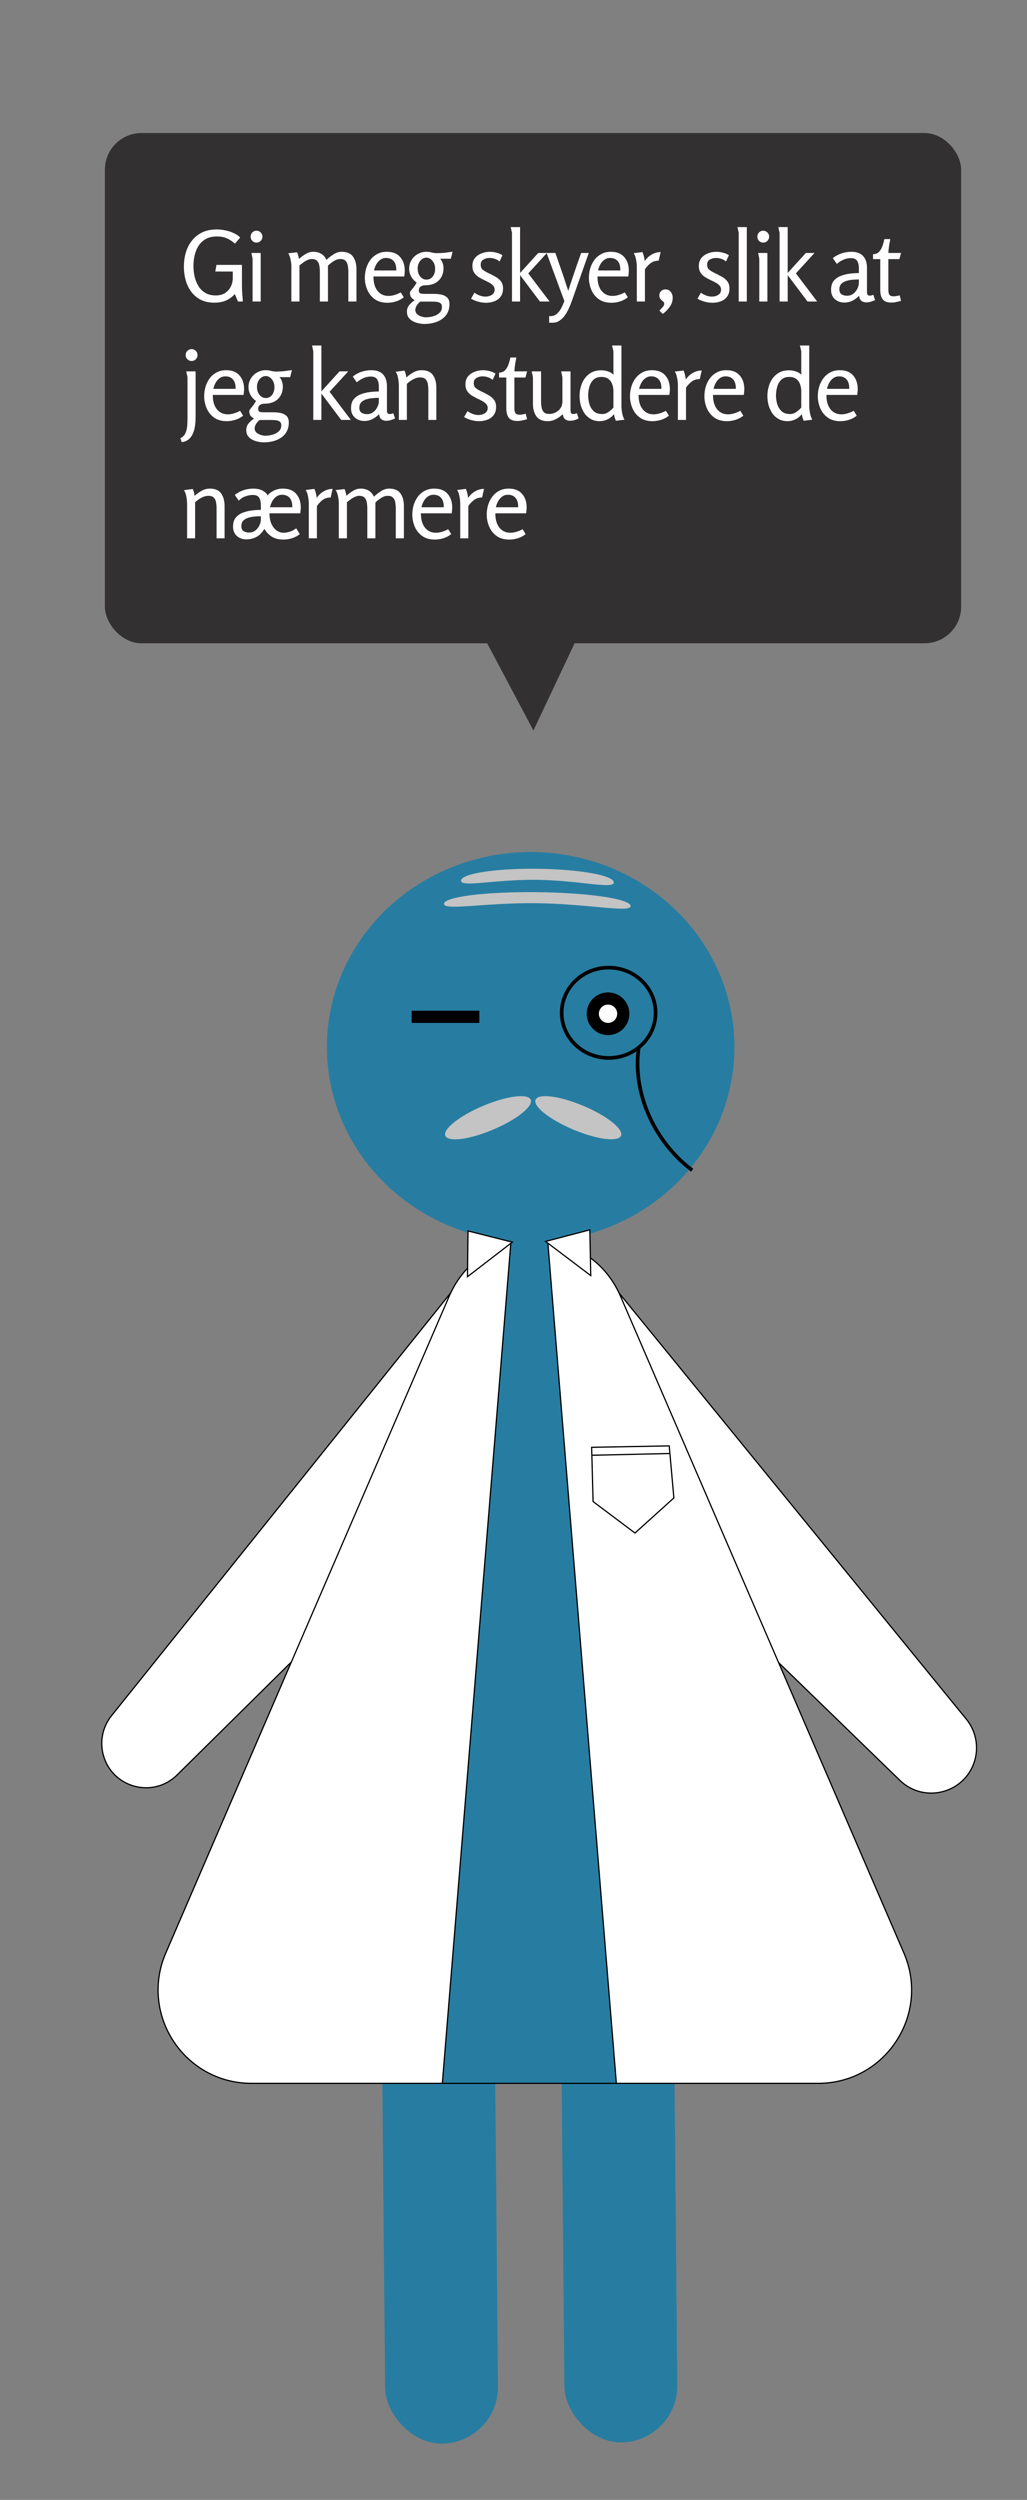 <svg width="842" height="2048" viewBox="0 0 842 2048" fill="none" xmlns="http://www.w3.org/2000/svg">
<rect x="0" y="0" width="842" height="2048" fill="#808080" stroke="none"/>
<rect x="86" y="109" width="702" height="418" rx="30" fill="#323031"/>
<path d="M437.334 598.455L399.28 526.744L471.948 525.175L437.334 598.455Z" fill="#323031"/>
<path d="M799.212 1442.05C802.536 1430.39 799.951 1417.84 792.289 1408.45L490.331 1038.2C456.999 997.331 391.381 1029.98 403.881 1081.22L417.547 1137.23C419.756 1146.29 424.477 1154.54 431.166 1161.03L737.735 1458.49C757.854 1478.01 791.525 1469.01 799.212 1442.05Z" fill="white" stroke="black"/>
<rect x="313" y="1652.83" width="92.538" height="349.493" rx="46.269" transform="rotate(-0.516 313 1652.83)" fill="#277DA1"/>
<rect x="460" y="1651.83" width="92.538" height="349.493" rx="46.269" transform="rotate(-0.516 460 1651.83)" fill="#277DA1"/>
<path d="M84.647 1437.62C81.682 1426.47 84.195 1414.58 91.417 1405.58L383.931 1041.23C417.133 999.871 483.318 1032.62 470.583 1084.1L458.054 1134.75C455.866 1143.6 451.277 1151.67 444.794 1158.08L145.206 1454.1C125.388 1473.68 91.809 1464.55 84.647 1437.62Z" fill="white" stroke="black"/>
<path d="M368.268 1061.91C394.852 1000.34 482.148 1000.34 508.732 1061.91L741.052 1599.92C762.86 1650.43 725.83 1706.75 670.82 1706.75H206.18C151.17 1706.75 114.14 1650.43 135.948 1599.92L368.268 1061.91Z" fill="white" stroke="black"/>
<path d="M362.662 1706.75L434 832.15L505.338 1706.75H362.662Z" fill="#277DA1" stroke="black"/>
<ellipse cx="435.08" cy="857.798" rx="167.08" ry="159.798" fill="#277DA1"/>
<path d="M537.5 829.712C537.5 850.093 520.318 866.712 499 866.712C477.682 866.712 460.5 850.093 460.5 829.712C460.5 809.331 477.682 792.712 499 792.712C520.318 792.712 537.5 809.331 537.5 829.712Z" stroke="black" stroke-width="3"/>
<ellipse rx="37.998" ry="10.559" transform="matrix(0.921 -0.389 -0.389 -0.921 400.114 915.712)" fill="#C4C4C4"/>
<path d="M503.205 722.94C503.273 717.158 475.306 712.142 440.739 711.736C406.172 711.329 378.094 715.687 378.026 721.468C377.958 727.249 405.503 720.371 440.071 720.777C474.638 721.184 503.137 728.721 503.205 722.94Z" fill="#C4C4C4"/>
<path d="M517.004 742.267C517.072 736.485 482.882 731.396 440.638 730.899C398.395 730.402 364.094 734.687 364.026 740.468C363.958 746.249 397.602 739.443 439.845 739.939C482.089 740.436 516.936 748.048 517.004 742.267Z" fill="#C4C4C4"/>
<ellipse rx="37.998" ry="10.559" transform="matrix(0.922 0.388 0.388 -0.922 474.121 915.671)" fill="#C4C4C4"/>
<path d="M523.666 858.211C520.359 881.013 525.808 906.85 540.683 929.792C548.207 941.396 557.391 951.101 567.5 958.672" stroke="black" stroke-width="3"/>
<path d="M383.269 1045.92L383.707 1008.43L420.065 1017.6L383.269 1045.92Z" fill="white" stroke="black"/>
<path d="M447.298 1017.01L483.575 1007.53L484.337 1045.02L447.298 1017.01Z" fill="white" stroke="black"/>
<path d="M552.484 1227.16L520.597 1255.92L486.255 1230.12L485.066 1185.69L548.674 1184.52L552.484 1227.16Z" fill="white" stroke="black"/>
<line x1="484.981" y1="1192.19" x2="548.996" y2="1190.77" stroke="black"/>
<circle cx="498.5" cy="830.5" r="17.5" fill="black"/>
<circle cx="498.5" cy="830.5" r="7.5" fill="white"/>
<path d="M337.5 833C359.174 833 393 833 393 833" stroke="black" stroke-width="10"/>
<path d="M177.8 187.96C179.88 187.96 182.093 188.2 184.44 188.68C186.84 189.107 189.133 189.827 191.32 190.84C193.56 191.8 195.427 193.053 196.92 194.6L192.68 199.56C191.027 198.227 189.48 197.133 188.04 196.28C186.6 195.427 185.08 194.787 183.48 194.36C181.933 193.933 180.04 193.72 177.8 193.72C174.28 193.72 171.293 194.387 168.84 195.72C166.44 197.053 164.467 198.867 162.92 201.16C161.427 203.453 160.333 206.04 159.64 208.92C158.947 211.8 158.6 214.787 158.6 217.88C158.6 220.813 158.92 223.72 159.56 226.6C160.2 229.427 161.24 232.013 162.68 234.36C164.12 236.707 166.013 238.573 168.36 239.96C170.707 241.347 173.587 242.04 177 242.04C179.827 242.04 182.253 241.427 184.28 240.2C186.36 238.92 187.96 237.213 189.08 235.08C190.253 232.893 190.84 230.44 190.84 227.72V222.44H176.52L177.48 217H198.36V233.72C198.36 235.907 198.44 238.12 198.6 240.36C198.813 242.6 198.973 244.813 199.08 247H195.08L192.52 240.92C190.173 243.427 187.64 245.24 184.92 246.36C182.253 247.427 179.187 247.96 175.72 247.96C171.507 247.96 167.827 247.187 164.68 245.64C161.587 244.04 159 241.88 156.92 239.16C154.84 236.387 153.293 233.24 152.28 229.72C151.267 226.2 150.76 222.493 150.76 218.6C150.76 212.893 151.747 207.747 153.72 203.16C155.747 198.52 158.76 194.84 162.76 192.12C166.76 189.347 171.773 187.96 177.8 187.96ZM215.162 193.88C215.162 195.213 214.682 196.36 213.723 197.32C212.816 198.28 211.669 198.76 210.282 198.76C208.949 198.76 207.802 198.28 206.842 197.32C205.936 196.36 205.482 195.213 205.482 193.88C205.482 192.547 205.936 191.4 206.842 190.44C207.802 189.48 208.949 189 210.282 189C211.616 189 212.762 189.48 213.723 190.44C214.682 191.4 215.162 192.547 215.162 193.88ZM213.723 207.24V247H207.082V211.96L206.122 207.24H213.723ZM243.598 206.68C244.345 208.493 244.851 210.333 245.118 212.2C246.558 210.813 248.318 209.48 250.398 208.2C252.478 206.92 254.585 206.28 256.718 206.28C259.278 206.28 261.465 206.813 263.278 207.88C265.091 208.893 266.558 210.573 267.678 212.92C269.278 211.32 271.171 209.827 273.358 208.44C275.545 207 277.785 206.28 280.078 206.28C284.505 206.28 287.625 207.613 289.438 210.28C291.305 212.947 292.238 216.333 292.238 220.44V247H285.598V222.6C285.598 221 285.465 219.4 285.198 217.8C284.985 216.2 284.398 214.867 283.438 213.8C282.531 212.733 281.038 212.2 278.958 212.2C277.091 212.2 275.251 212.813 273.438 214.04C271.625 215.213 270.105 216.413 268.878 217.64V247H262.238V222.6C262.238 220.947 262.105 219.347 261.838 217.8C261.625 216.2 261.038 214.867 260.078 213.8C259.171 212.733 257.678 212.2 255.598 212.2C254.425 212.2 253.225 212.493 251.998 213.08C250.771 213.613 249.598 214.307 248.478 215.16C247.358 215.96 246.371 216.733 245.518 217.48V247H238.878V218.12C238.878 216.467 238.665 214.653 238.238 212.68C237.865 210.653 237.225 208.92 236.318 207.48L243.598 206.68ZM317.206 206.28C322.006 206.28 325.633 207.72 328.086 210.6C330.593 213.427 331.846 217.16 331.846 221.8C331.846 222.547 331.793 223.32 331.686 224.12C331.633 224.867 331.553 225.667 331.446 226.52H306.166C306.166 231.587 307.286 235.507 309.526 238.28C311.766 241.053 314.753 242.44 318.486 242.44C321.526 242.44 324.886 241.48 328.566 239.56L331.046 243.56C329.18 245.053 327.073 246.173 324.726 246.92C322.38 247.667 320.006 248.04 317.606 248.04C313.446 248.04 309.98 247.053 307.206 245.08C304.486 243.107 302.46 240.547 301.126 237.4C299.793 234.253 299.126 230.973 299.126 227.56C299.126 224.893 299.5 222.307 300.246 219.8C300.993 217.293 302.113 215.027 303.606 213C305.153 210.92 307.046 209.293 309.286 208.12C311.526 206.893 314.166 206.28 317.206 206.28ZM316.566 211.32C314.753 211.32 313.153 211.827 311.766 212.84C310.38 213.853 309.26 215.16 308.406 216.76C307.553 218.307 306.966 219.907 306.646 221.56H324.886C324.993 218.253 324.3 215.72 322.806 213.96C321.313 212.2 319.233 211.32 316.566 211.32ZM349.538 206.28C351.084 206.28 352.551 206.467 353.938 206.84C355.378 207.213 356.844 207.4 358.338 207.4C360.364 207.4 362.418 207.293 364.498 207.08C366.578 206.813 368.764 206.52 371.058 206.2L369.618 211.96H363.218C362.844 211.96 362.444 211.96 362.018 211.96C361.644 211.907 361.271 211.853 360.898 211.8C362.711 214.253 363.618 216.893 363.618 219.72C363.618 223.773 362.311 227.133 359.698 229.8C357.084 232.413 353.324 233.72 348.418 233.72C347.084 233.72 345.911 234.067 344.898 234.76C343.884 235.453 343.378 236.52 343.378 237.96C343.378 238.92 343.618 239.613 344.098 240.04C344.631 240.413 345.271 240.627 346.018 240.68C346.764 240.733 347.511 240.76 348.258 240.76H356.018C357.884 240.76 359.778 240.947 361.698 241.32C363.618 241.693 365.218 242.467 366.498 243.64C367.831 244.813 368.498 246.627 368.498 249.08C368.498 252.013 367.911 254.52 366.738 256.6C365.564 258.68 363.991 260.36 362.018 261.64C360.044 262.973 357.831 263.933 355.378 264.52C352.924 265.107 350.444 265.4 347.938 265.4C346.444 265.4 344.871 265.213 343.218 264.84C341.564 264.52 339.991 263.96 338.498 263.16C337.058 262.413 335.884 261.4 334.978 260.12C334.071 258.84 333.618 257.24 333.618 255.32C333.618 253.293 334.231 251.507 335.458 249.96C336.738 248.413 338.204 247.107 339.858 246.04V245.8C337.351 244.52 336.098 242.6 336.098 240.04C336.098 239.347 336.364 238.707 336.898 238.12C337.431 237.48 338.098 236.653 338.898 235.64C339.751 234.627 340.658 233.24 341.618 231.48C339.751 230.2 338.258 228.573 337.138 226.6C336.018 224.573 335.458 222.413 335.458 220.12C335.458 217.507 336.098 215.16 337.378 213.08C338.658 211 340.364 209.347 342.497 208.12C344.684 206.893 347.031 206.28 349.538 206.28ZM349.618 211.08C347.644 211.08 345.938 211.96 344.498 213.72C343.111 215.427 342.418 217.533 342.418 220.04C342.418 222.6 343.111 224.76 344.498 226.52C345.938 228.227 347.618 229.08 349.538 229.08C351.724 229.08 353.458 228.253 354.738 226.6C356.071 224.947 356.738 222.787 356.738 220.12C356.738 217.56 356.018 215.427 354.578 213.72C353.191 211.96 351.538 211.08 349.618 211.08ZM344.578 247.08C343.564 247.827 342.631 248.84 341.778 250.12C340.924 251.453 340.498 252.733 340.498 253.96C340.498 255.24 340.951 256.333 341.858 257.24C342.818 258.147 343.964 258.813 345.298 259.24C346.684 259.72 347.964 259.96 349.138 259.96C351.004 259.96 352.951 259.693 354.978 259.16C357.058 258.627 358.791 257.72 360.178 256.44C361.618 255.213 362.338 253.533 362.338 251.4C362.338 250.013 361.911 249 361.058 248.36C360.204 247.773 359.138 247.4 357.858 247.24C356.631 247.133 355.404 247.08 354.178 247.08H344.578ZM401.62 206.28C403.433 206.28 405.22 206.52 406.98 207C408.793 207.427 410.447 208.12 411.94 209.08L409.62 214.2C408.447 213.24 407.14 212.52 405.7 212.04C404.26 211.56 402.847 211.32 401.46 211.32C399.487 211.32 397.753 211.773 396.26 212.68C394.82 213.587 394.1 214.947 394.1 216.76C394.1 218.733 394.74 220.2 396.02 221.16C397.353 222.12 398.927 223.027 400.74 223.88C402.5 224.68 404.26 225.587 406.02 226.6C407.833 227.56 409.353 228.813 410.58 230.36C411.807 231.853 412.42 233.88 412.42 236.44C412.42 239.107 411.753 241.32 410.42 243.08C409.14 244.787 407.433 246.04 405.3 246.84C403.22 247.64 400.953 248.04 398.5 248.04C396.367 248.04 394.233 247.747 392.1 247.16C389.967 246.573 387.993 245.747 386.18 244.68L388.98 239.8C390.26 240.76 391.7 241.533 393.3 242.12C394.9 242.707 396.447 243 397.94 243C399.967 243 401.727 242.52 403.22 241.56C404.767 240.6 405.54 239.16 405.54 237.24C405.54 235.907 405.113 234.813 404.26 233.96C403.46 233.053 402.42 232.253 401.14 231.56C399.86 230.867 398.527 230.2 397.14 229.56C395.54 228.76 393.967 227.907 392.42 227C390.927 226.04 389.7 224.84 388.74 223.4C387.78 221.96 387.3 220.12 387.3 217.88C387.3 215.32 387.967 213.187 389.3 211.48C390.687 209.773 392.473 208.493 394.66 207.64C396.847 206.733 399.167 206.28 401.62 206.28ZM426.395 186.04V223.64L441.275 207.24H448.395L433.115 223.96L450.555 247H442.635L426.395 225.4V247H419.755V190.76L418.715 186.04H426.395ZM455.344 207.24C456.518 210.547 457.664 213.853 458.784 217.16C459.958 220.467 461.131 223.853 462.304 227.32C462.891 229.133 463.478 230.973 464.064 232.84C464.704 234.653 465.318 236.467 465.904 238.28C466.491 236.413 467.078 234.573 467.664 232.76C468.304 230.947 468.918 229.133 469.504 227.32C470.678 223.853 471.824 220.467 472.944 217.16C474.118 213.853 475.291 210.547 476.464 207.24H482.704L468.624 247.16C468.038 248.813 467.291 250.627 466.384 252.6C465.478 254.627 464.411 256.52 463.184 258.28C461.958 260.04 460.518 261.48 458.864 262.6C457.211 263.773 455.344 264.36 453.264 264.36H450.224V259H451.104C453.344 259 455.184 258.333 456.624 257C458.118 255.667 459.344 254.04 460.304 252.12C461.264 250.253 462.064 248.44 462.704 246.68L448.144 207.24H455.344ZM500.897 206.28C505.697 206.28 509.324 207.72 511.777 210.6C514.284 213.427 515.537 217.16 515.537 221.8C515.537 222.547 515.484 223.32 515.377 224.12C515.324 224.867 515.244 225.667 515.137 226.52H489.857C489.857 231.587 490.977 235.507 493.217 238.28C495.457 241.053 498.444 242.44 502.177 242.44C505.217 242.44 508.577 241.48 512.257 239.56L514.737 243.56C512.87 245.053 510.764 246.173 508.417 246.92C506.07 247.667 503.697 248.04 501.297 248.04C497.137 248.04 493.67 247.053 490.897 245.08C488.177 243.107 486.15 240.547 484.817 237.4C483.484 234.253 482.817 230.973 482.817 227.56C482.817 224.893 483.19 222.307 483.937 219.8C484.684 217.293 485.804 215.027 487.297 213C488.844 210.92 490.737 209.293 492.977 208.12C495.217 206.893 497.857 206.28 500.897 206.28ZM500.257 211.32C498.444 211.32 496.844 211.827 495.457 212.84C494.07 213.853 492.95 215.16 492.097 216.76C491.244 218.307 490.657 219.907 490.337 221.56H508.577C508.684 218.253 507.99 215.72 506.497 213.96C505.004 212.2 502.924 211.32 500.257 211.32ZM526.748 206.52C527.708 208.867 528.321 211.347 528.588 213.96C529.975 211.773 531.841 209.987 534.188 208.6C536.535 207.213 539.015 206.52 541.628 206.52L540.028 213.56C537.468 213.56 535.281 214.227 533.468 215.56C531.708 216.893 530.135 218.573 528.748 220.6V247H522.108V218.2C522.108 216.653 521.895 214.813 521.468 212.68C521.095 210.493 520.455 208.733 519.548 207.4L526.748 206.52ZM545.521 237.08C547.441 237.08 548.908 237.773 549.921 239.16C550.988 240.493 551.521 242.067 551.521 243.88C551.521 246.653 550.695 249.16 549.041 251.4C547.441 253.693 545.548 255.613 543.361 257.16C542.401 256.307 541.495 255.4 540.641 254.44C541.335 253.693 542.161 252.813 543.121 251.8C544.081 250.787 544.561 249.773 544.561 248.76C544.561 248.013 544.215 247.4 543.521 246.92C542.881 246.387 542.215 245.747 541.521 245C540.881 244.253 540.561 243.213 540.561 241.88C540.561 240.493 541.041 239.347 542.001 238.44C543.015 237.533 544.188 237.08 545.521 237.08ZM587.267 206.28C589.08 206.28 590.867 206.52 592.627 207C594.44 207.427 596.094 208.12 597.587 209.08L595.267 214.2C594.094 213.24 592.787 212.52 591.347 212.04C589.907 211.56 588.494 211.32 587.107 211.32C585.134 211.32 583.4 211.773 581.907 212.68C580.467 213.587 579.747 214.947 579.747 216.76C579.747 218.733 580.387 220.2 581.667 221.16C583 222.12 584.574 223.027 586.387 223.88C588.147 224.68 589.907 225.587 591.667 226.6C593.48 227.56 595 228.813 596.227 230.36C597.454 231.853 598.067 233.88 598.067 236.44C598.067 239.107 597.4 241.32 596.067 243.08C594.787 244.787 593.08 246.04 590.947 246.84C588.867 247.64 586.6 248.04 584.147 248.04C582.014 248.04 579.88 247.747 577.747 247.16C575.614 246.573 573.64 245.747 571.827 244.68L574.627 239.8C575.907 240.76 577.347 241.533 578.947 242.12C580.547 242.707 582.094 243 583.587 243C585.614 243 587.374 242.52 588.867 241.56C590.414 240.6 591.187 239.16 591.187 237.24C591.187 235.907 590.76 234.813 589.907 233.96C589.107 233.053 588.067 232.253 586.787 231.56C585.507 230.867 584.174 230.2 582.787 229.56C581.187 228.76 579.614 227.907 578.067 227C576.574 226.04 575.347 224.84 574.387 223.4C573.427 221.96 572.947 220.12 572.947 217.88C572.947 215.32 573.614 213.187 574.947 211.48C576.334 209.773 578.12 208.493 580.307 207.64C582.494 206.733 584.814 206.28 587.267 206.28ZM612.282 186.04V247H605.642V190.68L604.602 186.04H612.282ZM630.6 193.88C630.6 195.213 630.12 196.36 629.16 197.32C628.253 198.28 627.107 198.76 625.72 198.76C624.387 198.76 623.24 198.28 622.28 197.32C621.373 196.36 620.92 195.213 620.92 193.88C620.92 192.547 621.373 191.4 622.28 190.44C623.24 189.48 624.387 189 625.72 189C627.053 189 628.2 189.48 629.16 190.44C630.12 191.4 630.6 192.547 630.6 193.88ZM629.16 207.24V247H622.52V211.96L621.56 207.24H629.16ZM645.798 186.04V223.64L660.678 207.24H667.798L652.518 223.96L669.958 247H662.038L645.798 225.4V247H639.158V190.76L638.118 186.04H645.798ZM698.081 206.28C702.294 206.28 705.467 207.427 707.601 209.72C709.734 212.013 710.801 215.24 710.801 219.4V239.32C710.801 240.44 711.014 241.213 711.441 241.64C711.867 242.013 712.374 242.2 712.961 242.2C713.441 242.2 713.947 242.147 714.481 242.04C715.014 241.88 715.521 241.693 716.001 241.48L717.441 245.8C716.587 246.28 715.494 246.707 714.161 247.08C712.881 247.507 711.547 247.72 710.161 247.72C708.774 247.72 707.521 247.347 706.401 246.6C705.281 245.8 704.587 244.36 704.321 242.28C702.774 243.933 700.961 245.293 698.881 246.36C696.801 247.373 694.614 247.88 692.321 247.88C689.174 247.88 686.561 246.947 684.481 245.08C682.401 243.213 681.361 240.653 681.361 237.4C681.361 234.36 682.081 231.933 683.521 230.12C685.014 228.307 686.934 226.947 689.281 226.04C691.627 225.133 694.107 224.52 696.721 224.2C699.387 223.88 701.867 223.72 704.161 223.72V219.48C704.161 217.24 703.707 215.347 702.801 213.8C701.894 212.253 700.134 211.48 697.521 211.48C695.494 211.48 693.547 211.88 691.681 212.68C689.814 213.48 687.947 214.653 686.081 216.2L682.801 211.48C684.987 209.72 687.387 208.413 690.001 207.56C692.614 206.707 695.307 206.28 698.081 206.28ZM704.161 228.92C702.721 228.92 701.094 229 699.281 229.16C697.467 229.267 695.707 229.587 694.001 230.12C692.294 230.6 690.881 231.4 689.761 232.52C688.694 233.64 688.161 235.187 688.161 237.16C688.161 238.92 688.747 240.227 689.921 241.08C691.147 241.88 692.667 242.28 694.481 242.28C696.401 242.28 698.081 241.747 699.521 240.68C700.961 239.613 702.081 238.253 702.881 236.6C703.734 234.947 704.161 233.24 704.161 231.48V228.92ZM729.932 195.88C729.559 197.693 729.212 199.587 728.892 201.56C728.625 203.48 728.439 205.373 728.332 207.24H738.732L737.372 212.28H728.332V237.72C728.332 239.267 728.599 240.493 729.132 241.4C729.719 242.307 730.865 242.76 732.572 242.76C733.425 242.76 734.279 242.68 735.132 242.52C735.985 242.36 736.812 242.173 737.612 241.96L738.732 246.44C737.399 246.813 736.119 247.133 734.892 247.4C733.719 247.72 732.359 247.88 730.812 247.88C727.399 247.88 725.025 246.973 723.692 245.16C722.359 243.347 721.692 240.813 721.692 237.56V212.28H715.772V208.28C717.905 208.227 719.585 207.533 720.812 206.2C722.039 204.813 722.972 203.16 723.612 201.24C724.252 199.32 724.732 197.533 725.052 195.88H729.932ZM161.96 290.88C161.96 292.213 161.48 293.36 160.52 294.32C159.613 295.28 158.467 295.76 157.08 295.76C155.747 295.76 154.6 295.28 153.64 294.32C152.68 293.36 152.2 292.213 152.2 290.88C152.2 289.547 152.68 288.4 153.64 287.44C154.6 286.48 155.747 286 157.08 286C158.413 286 159.56 286.48 160.52 287.44C161.48 288.4 161.96 289.547 161.96 290.88ZM160.36 304.24V342C160.36 344.027 160.227 346.133 159.96 348.32C159.693 350.56 159.16 352.667 158.36 354.64C157.613 356.613 156.493 358.293 155 359.68C153.507 361.067 151.507 361.92 149 362.24L147.88 359.04C149.853 358.027 151.24 356.613 152.04 354.8C152.84 353.04 153.32 351.093 153.48 348.96C153.64 346.88 153.72 344.88 153.72 342.96V308.96L152.68 304.24H160.36ZM185.478 303.28C190.278 303.28 193.905 304.72 196.358 307.6C198.865 310.427 200.118 314.16 200.118 318.8C200.118 319.547 200.065 320.32 199.958 321.12C199.905 321.867 199.825 322.667 199.718 323.52H174.438C174.438 328.587 175.558 332.507 177.798 335.28C180.038 338.053 183.025 339.44 186.758 339.44C189.798 339.44 193.158 338.48 196.838 336.56L199.318 340.56C197.451 342.053 195.345 343.173 192.998 343.92C190.651 344.667 188.278 345.04 185.878 345.04C181.718 345.04 178.251 344.053 175.478 342.08C172.758 340.107 170.731 337.547 169.398 334.4C168.065 331.253 167.398 327.973 167.398 324.56C167.398 321.893 167.771 319.307 168.518 316.8C169.265 314.293 170.385 312.027 171.878 310C173.425 307.92 175.318 306.293 177.558 305.12C179.798 303.893 182.438 303.28 185.478 303.28ZM184.838 308.32C183.025 308.32 181.425 308.827 180.038 309.84C178.651 310.853 177.531 312.16 176.678 313.76C175.825 315.307 175.238 316.907 174.918 318.56H193.158C193.265 315.253 192.571 312.72 191.078 310.96C189.585 309.2 187.505 308.32 184.838 308.32ZM217.809 303.28C219.356 303.28 220.823 303.467 222.209 303.84C223.649 304.213 225.116 304.4 226.609 304.4C228.636 304.4 230.689 304.293 232.769 304.08C234.849 303.813 237.036 303.52 239.329 303.2L237.889 308.96H231.489C231.116 308.96 230.716 308.96 230.289 308.96C229.916 308.907 229.543 308.853 229.169 308.8C230.983 311.253 231.889 313.893 231.889 316.72C231.889 320.773 230.583 324.133 227.969 326.8C225.356 329.413 221.596 330.72 216.689 330.72C215.356 330.72 214.183 331.067 213.169 331.76C212.156 332.453 211.649 333.52 211.649 334.96C211.649 335.92 211.889 336.613 212.369 337.04C212.903 337.413 213.543 337.627 214.289 337.68C215.036 337.733 215.783 337.76 216.529 337.76H224.289C226.156 337.76 228.049 337.947 229.969 338.32C231.889 338.693 233.489 339.467 234.769 340.64C236.103 341.813 236.769 343.627 236.769 346.08C236.769 349.013 236.183 351.52 235.009 353.6C233.836 355.68 232.263 357.36 230.289 358.64C228.316 359.973 226.103 360.933 223.649 361.52C221.196 362.107 218.716 362.4 216.209 362.4C214.716 362.4 213.143 362.213 211.489 361.84C209.836 361.52 208.263 360.96 206.769 360.16C205.329 359.413 204.156 358.4 203.249 357.12C202.343 355.84 201.889 354.24 201.889 352.32C201.889 350.293 202.503 348.507 203.729 346.96C205.009 345.413 206.476 344.107 208.129 343.04V342.8C205.623 341.52 204.369 339.6 204.369 337.04C204.369 336.347 204.636 335.707 205.169 335.12C205.703 334.48 206.369 333.653 207.169 332.64C208.023 331.627 208.929 330.24 209.889 328.48C208.023 327.2 206.529 325.573 205.409 323.6C204.289 321.573 203.729 319.413 203.729 317.12C203.729 314.507 204.369 312.16 205.649 310.08C206.929 308 208.636 306.347 210.769 305.12C212.956 303.893 215.303 303.28 217.809 303.28ZM217.889 308.08C215.916 308.08 214.209 308.96 212.769 310.72C211.383 312.427 210.689 314.533 210.689 317.04C210.689 319.6 211.383 321.76 212.769 323.52C214.209 325.227 215.889 326.08 217.809 326.08C219.996 326.08 221.729 325.253 223.009 323.6C224.343 321.947 225.009 319.787 225.009 317.12C225.009 314.56 224.289 312.427 222.849 310.72C221.463 308.96 219.809 308.08 217.889 308.08ZM212.849 344.08C211.836 344.827 210.903 345.84 210.049 347.12C209.196 348.453 208.769 349.733 208.769 350.96C208.769 352.24 209.223 353.333 210.129 354.24C211.089 355.147 212.236 355.813 213.569 356.24C214.956 356.72 216.236 356.96 217.409 356.96C219.276 356.96 221.223 356.693 223.249 356.16C225.329 355.627 227.063 354.72 228.449 353.44C229.889 352.213 230.609 350.533 230.609 348.4C230.609 347.013 230.183 346 229.329 345.36C228.476 344.773 227.409 344.4 226.129 344.24C224.903 344.133 223.676 344.08 222.449 344.08H212.849ZM263.492 283.04V320.64L278.372 304.24H285.492L270.212 320.96L287.652 344H279.732L263.492 322.4V344H256.852V287.76L255.812 283.04H263.492ZM304.521 303.28C308.735 303.28 311.908 304.427 314.041 306.72C316.175 309.013 317.241 312.24 317.241 316.4V336.32C317.241 337.44 317.455 338.213 317.881 338.64C318.308 339.013 318.815 339.2 319.401 339.2C319.881 339.2 320.388 339.147 320.921 339.04C321.455 338.88 321.961 338.693 322.441 338.48L323.881 342.8C323.028 343.28 321.935 343.707 320.601 344.08C319.321 344.507 317.988 344.72 316.601 344.72C315.215 344.72 313.961 344.347 312.841 343.6C311.721 342.8 311.028 341.36 310.761 339.28C309.215 340.933 307.401 342.293 305.321 343.36C303.241 344.373 301.055 344.88 298.761 344.88C295.615 344.88 293.001 343.947 290.921 342.08C288.841 340.213 287.801 337.653 287.801 334.4C287.801 331.36 288.521 328.933 289.961 327.12C291.455 325.307 293.375 323.947 295.721 323.04C298.068 322.133 300.548 321.52 303.161 321.2C305.828 320.88 308.308 320.72 310.601 320.72V316.48C310.601 314.24 310.148 312.347 309.241 310.8C308.335 309.253 306.575 308.48 303.961 308.48C301.935 308.48 299.988 308.88 298.121 309.68C296.255 310.48 294.388 311.653 292.521 313.2L289.241 308.48C291.428 306.72 293.828 305.413 296.441 304.56C299.055 303.707 301.748 303.28 304.521 303.28ZM310.601 325.92C309.161 325.92 307.535 326 305.721 326.16C303.908 326.267 302.148 326.587 300.441 327.12C298.735 327.6 297.321 328.4 296.201 329.52C295.135 330.64 294.601 332.187 294.601 334.16C294.601 335.92 295.188 337.227 296.361 338.08C297.588 338.88 299.108 339.28 300.921 339.28C302.841 339.28 304.521 338.747 305.961 337.68C307.401 336.613 308.521 335.253 309.321 333.6C310.175 331.947 310.601 330.24 310.601 328.48V325.92ZM331.653 303.6C332.026 304.507 332.346 305.44 332.613 306.4C332.879 307.36 333.066 308.32 333.173 309.28C334.773 307.68 336.666 306.293 338.853 305.12C341.039 303.893 343.279 303.28 345.573 303.28C349.999 303.28 353.119 304.613 354.933 307.28C356.799 309.947 357.733 313.333 357.733 317.44V344H351.173V319.6C351.173 317.947 351.039 316.32 350.773 314.72C350.559 313.12 349.973 311.813 349.013 310.8C348.106 309.733 346.586 309.2 344.453 309.2C342.479 309.2 340.506 309.76 338.533 310.88C336.613 311.947 334.959 313.147 333.573 314.48V344H327.013V315.84C327.013 314.773 326.933 313.547 326.773 312.16C326.613 310.72 326.346 309.333 325.973 308C325.599 306.613 325.066 305.467 324.373 304.56L331.653 303.6ZM395.92 303.28C397.733 303.28 399.52 303.52 401.28 304C403.093 304.427 404.747 305.12 406.24 306.08L403.92 311.2C402.747 310.24 401.44 309.52 400 309.04C398.56 308.56 397.147 308.32 395.76 308.32C393.787 308.32 392.053 308.773 390.56 309.68C389.12 310.587 388.4 311.947 388.4 313.76C388.4 315.733 389.04 317.2 390.32 318.16C391.653 319.12 393.227 320.027 395.04 320.88C396.8 321.68 398.56 322.587 400.32 323.6C402.133 324.56 403.653 325.813 404.88 327.36C406.107 328.853 406.72 330.88 406.72 333.44C406.72 336.107 406.053 338.32 404.72 340.08C403.44 341.787 401.733 343.04 399.6 343.84C397.52 344.64 395.253 345.04 392.8 345.04C390.667 345.04 388.533 344.747 386.4 344.16C384.267 343.573 382.293 342.747 380.48 341.68L383.28 336.8C384.56 337.76 386 338.533 387.6 339.12C389.2 339.707 390.747 340 392.24 340C394.267 340 396.027 339.52 397.52 338.56C399.067 337.6 399.84 336.16 399.84 334.24C399.84 332.907 399.413 331.813 398.56 330.96C397.76 330.053 396.72 329.253 395.44 328.56C394.16 327.867 392.827 327.2 391.44 326.56C389.84 325.76 388.267 324.907 386.72 324C385.227 323.04 384 321.84 383.04 320.4C382.08 318.96 381.6 317.12 381.6 314.88C381.6 312.32 382.267 310.187 383.6 308.48C384.987 306.773 386.773 305.493 388.96 304.64C391.147 303.733 393.467 303.28 395.92 303.28ZM423.335 292.88C422.962 294.693 422.615 296.587 422.295 298.56C422.028 300.48 421.842 302.373 421.735 304.24H432.135L430.775 309.28H421.735V334.72C421.735 336.267 422.002 337.493 422.535 338.4C423.122 339.307 424.268 339.76 425.975 339.76C426.828 339.76 427.682 339.68 428.535 339.52C429.388 339.36 430.215 339.173 431.015 338.96L432.135 343.44C430.802 343.813 429.522 344.133 428.295 344.4C427.122 344.72 425.762 344.88 424.215 344.88C420.802 344.88 418.428 343.973 417.095 342.16C415.762 340.347 415.095 337.813 415.095 334.56V309.28H409.175V305.28C411.308 305.227 412.988 304.533 414.215 303.2C415.442 301.813 416.375 300.16 417.015 298.24C417.655 296.32 418.135 294.533 418.455 292.88H423.335ZM443.587 304.24V328.72C443.587 330.267 443.72 331.867 443.987 333.52C444.254 335.12 444.84 336.453 445.747 337.52C446.707 338.587 448.2 339.12 450.227 339.12C452.2 339.12 453.987 338.693 455.587 337.84C457.24 336.987 458.574 335.813 459.587 334.32C460.6 332.773 461.107 330.987 461.107 328.96V308.96C461.107 308.907 461.027 308.533 460.867 307.84C460.707 307.093 460.547 306.347 460.387 305.6C460.227 304.8 460.12 304.347 460.067 304.24H467.747V336.24C467.747 338.213 468.467 339.2 469.907 339.2C470.654 339.2 471.667 338.96 472.947 338.48L474.387 342.8C472.094 344.08 469.667 344.72 467.107 344.72C465.72 344.72 464.494 344.32 463.427 343.52C462.36 342.72 461.667 341.307 461.347 339.28C459.8 340.88 457.934 342.24 455.747 343.36C453.614 344.48 451.4 345.04 449.107 345.04C444.734 345.04 441.614 343.707 439.747 341.04C437.88 338.373 436.947 334.987 436.947 330.88V308.96L435.907 304.24H443.587ZM492.926 303.36C494.739 303.36 496.552 303.653 498.366 304.24C500.179 304.827 501.752 305.733 503.086 306.96C503.032 306.213 502.979 305.493 502.926 304.8C502.926 304.053 502.926 303.333 502.926 302.64V287.76L501.806 283.04H509.486V332.56C509.486 334.213 509.672 336.133 510.046 338.32C510.472 340.507 511.112 342.347 511.966 343.84L504.926 344.72C504.552 343.813 504.232 342.907 503.966 342C503.699 341.093 503.512 340.187 503.406 339.28C502.019 341.093 500.286 342.507 498.206 343.52C496.126 344.533 493.939 345.04 491.646 345.04C488.872 345.04 486.446 344.453 484.366 343.28C482.286 342.107 480.552 340.533 479.166 338.56C477.832 336.533 476.819 334.32 476.126 331.92C475.486 329.467 475.166 326.987 475.166 324.48C475.166 320.853 475.806 317.44 477.086 314.24C478.419 310.987 480.392 308.373 483.006 306.4C485.619 304.373 488.926 303.36 492.926 303.36ZM493.086 308.8C490.312 308.8 488.126 309.573 486.526 311.12C484.926 312.667 483.806 314.613 483.166 316.96C482.526 319.307 482.206 321.653 482.206 324C482.206 326.4 482.552 328.773 483.246 331.12C483.992 333.467 485.192 335.413 486.846 336.96C488.552 338.453 490.819 339.2 493.646 339.2C495.512 339.2 497.219 338.667 498.766 337.6C500.366 336.48 501.752 335.253 502.926 333.92V320.48C502.926 318.347 502.579 316.4 501.886 314.64C501.246 312.88 500.206 311.467 498.766 310.4C497.326 309.333 495.432 308.8 493.086 308.8ZM534.575 303.28C539.375 303.28 543.002 304.72 545.455 307.6C547.962 310.427 549.215 314.16 549.215 318.8C549.215 319.547 549.162 320.32 549.055 321.12C549.002 321.867 548.922 322.667 548.815 323.52H523.535C523.535 328.587 524.655 332.507 526.895 335.28C529.135 338.053 532.122 339.44 535.855 339.44C538.895 339.44 542.255 338.48 545.935 336.56L548.415 340.56C546.548 342.053 544.442 343.173 542.095 343.92C539.748 344.667 537.375 345.04 534.975 345.04C530.815 345.04 527.348 344.053 524.575 342.08C521.855 340.107 519.828 337.547 518.495 334.4C517.162 331.253 516.495 327.973 516.495 324.56C516.495 321.893 516.868 319.307 517.615 316.8C518.362 314.293 519.482 312.027 520.975 310C522.522 307.92 524.415 306.293 526.655 305.12C528.895 303.893 531.535 303.28 534.575 303.28ZM533.935 308.32C532.122 308.32 530.522 308.827 529.135 309.84C527.748 310.853 526.628 312.16 525.775 313.76C524.922 315.307 524.335 316.907 524.015 318.56H542.255C542.362 315.253 541.668 312.72 540.175 310.96C538.682 309.2 536.602 308.32 533.935 308.32ZM560.426 303.52C561.386 305.867 562 308.347 562.266 310.96C563.653 308.773 565.52 306.987 567.866 305.6C570.213 304.213 572.693 303.52 575.306 303.52L573.706 310.56C571.146 310.56 568.96 311.227 567.146 312.56C565.386 313.893 563.813 315.573 562.426 317.6V344H555.786V315.2C555.786 313.653 555.573 311.813 555.146 309.68C554.773 307.493 554.133 305.733 553.226 304.4L560.426 303.52ZM595.597 303.28C600.397 303.28 604.024 304.72 606.477 307.6C608.984 310.427 610.237 314.16 610.237 318.8C610.237 319.547 610.184 320.32 610.077 321.12C610.024 321.867 609.944 322.667 609.837 323.52H584.557C584.557 328.587 585.677 332.507 587.917 335.28C590.157 338.053 593.144 339.44 596.877 339.44C599.917 339.44 603.277 338.48 606.957 336.56L609.437 340.56C607.57 342.053 605.464 343.173 603.117 343.92C600.77 344.667 598.397 345.04 595.997 345.04C591.837 345.04 588.37 344.053 585.597 342.08C582.877 340.107 580.85 337.547 579.517 334.4C578.184 331.253 577.517 327.973 577.517 324.56C577.517 321.893 577.89 319.307 578.637 316.8C579.384 314.293 580.504 312.027 581.997 310C583.544 307.92 585.437 306.293 587.677 305.12C589.917 303.893 592.557 303.28 595.597 303.28ZM594.957 308.32C593.144 308.32 591.544 308.827 590.157 309.84C588.77 310.853 587.65 312.16 586.797 313.76C585.944 315.307 585.357 316.907 585.037 318.56H603.277C603.384 315.253 602.69 312.72 601.197 310.96C599.704 309.2 597.624 308.32 594.957 308.32ZM646.926 303.36C648.739 303.36 650.552 303.653 652.366 304.24C654.179 304.827 655.752 305.733 657.086 306.96C657.032 306.213 656.979 305.493 656.926 304.8C656.926 304.053 656.926 303.333 656.926 302.64V287.76L655.806 283.04H663.486V332.56C663.486 334.213 663.672 336.133 664.046 338.32C664.472 340.507 665.112 342.347 665.966 343.84L658.926 344.72C658.552 343.813 658.232 342.907 657.966 342C657.699 341.093 657.512 340.187 657.406 339.28C656.019 341.093 654.286 342.507 652.206 343.52C650.126 344.533 647.939 345.04 645.646 345.04C642.872 345.04 640.446 344.453 638.366 343.28C636.286 342.107 634.552 340.533 633.166 338.56C631.832 336.533 630.819 334.32 630.126 331.92C629.486 329.467 629.166 326.987 629.166 324.48C629.166 320.853 629.806 317.44 631.086 314.24C632.419 310.987 634.392 308.373 637.006 306.4C639.619 304.373 642.926 303.36 646.926 303.36ZM647.086 308.8C644.312 308.8 642.126 309.573 640.526 311.12C638.926 312.667 637.806 314.613 637.166 316.96C636.526 319.307 636.206 321.653 636.206 324C636.206 326.4 636.552 328.773 637.246 331.12C637.992 333.467 639.192 335.413 640.846 336.96C642.552 338.453 644.819 339.2 647.646 339.2C649.512 339.2 651.219 338.667 652.766 337.6C654.366 336.48 655.752 335.253 656.926 333.92V320.48C656.926 318.347 656.579 316.4 655.886 314.64C655.246 312.88 654.206 311.467 652.766 310.4C651.326 309.333 649.432 308.8 647.086 308.8ZM688.575 303.28C693.375 303.28 697.002 304.72 699.455 307.6C701.962 310.427 703.215 314.16 703.215 318.8C703.215 319.547 703.162 320.32 703.055 321.12C703.002 321.867 702.922 322.667 702.815 323.52H677.535C677.535 328.587 678.655 332.507 680.895 335.28C683.135 338.053 686.122 339.44 689.855 339.44C692.895 339.44 696.255 338.48 699.935 336.56L702.415 340.56C700.548 342.053 698.442 343.173 696.095 343.92C693.748 344.667 691.375 345.04 688.975 345.04C684.815 345.04 681.348 344.053 678.575 342.08C675.855 340.107 673.828 337.547 672.495 334.4C671.162 331.253 670.495 327.973 670.495 324.56C670.495 321.893 670.868 319.307 671.615 316.8C672.362 314.293 673.482 312.027 674.975 310C676.522 307.92 678.415 306.293 680.655 305.12C682.895 303.893 685.535 303.28 688.575 303.28ZM687.935 308.32C686.122 308.32 684.522 308.827 683.135 309.84C681.748 310.853 680.628 312.16 679.775 313.76C678.922 315.307 678.335 316.907 678.015 318.56H696.255C696.362 315.253 695.668 312.72 694.175 310.96C692.682 309.2 690.602 308.32 687.935 308.32ZM158.04 400.6C158.413 401.507 158.733 402.44 159 403.4C159.267 404.36 159.453 405.32 159.56 406.28C161.16 404.68 163.053 403.293 165.24 402.12C167.427 400.893 169.667 400.28 171.96 400.28C176.387 400.28 179.507 401.613 181.32 404.28C183.187 406.947 184.12 410.333 184.12 414.44V441H177.56V416.6C177.56 414.947 177.427 413.32 177.16 411.72C176.947 410.12 176.36 408.813 175.4 407.8C174.493 406.733 172.973 406.2 170.84 406.2C168.867 406.2 166.893 406.76 164.92 407.88C163 408.947 161.347 410.147 159.96 411.48V441H153.4V412.84C153.4 411.773 153.32 410.547 153.16 409.16C153 407.72 152.733 406.333 152.36 405C151.987 403.613 151.453 402.467 150.76 401.56L158.04 400.6ZM191.07 431.4C191.07 428.36 191.79 425.933 193.23 424.12C194.723 422.307 196.643 420.947 198.99 420.04C201.337 419.133 203.817 418.52 206.43 418.2C209.097 417.88 211.577 417.72 213.87 417.72V413.48C213.87 411.24 213.417 409.347 212.51 407.8C211.603 406.253 209.843 405.48 207.23 405.48C205.257 405.48 203.177 405.88 200.99 406.68C198.857 407.48 197.123 408.653 195.79 410.2L192.51 405.48C194.697 403.72 197.097 402.413 199.71 401.56C202.323 400.707 205.017 400.28 207.79 400.28C210.457 400.28 212.803 400.76 214.83 401.72C216.857 402.68 218.377 404.013 219.39 405.72C220.883 404.067 222.67 402.76 224.75 401.8C226.83 400.787 229.23 400.28 231.95 400.28C236.75 400.28 240.377 401.72 242.83 404.6C245.337 407.427 246.59 411.16 246.59 415.8C246.59 416.547 246.537 417.32 246.43 418.12C246.377 418.867 246.297 419.667 246.19 420.52H220.91C220.91 423.72 221.417 426.52 222.43 428.92C223.443 431.267 224.83 433.107 226.59 434.44C228.35 435.773 230.323 436.44 232.51 436.44C234.217 436.44 236.03 436.12 237.95 435.48C239.87 434.787 241.497 433.88 242.83 432.76L245.79 437.56C243.923 439.053 241.817 440.173 239.47 440.92C237.123 441.667 234.75 442.04 232.35 442.04C228.617 442.04 225.443 441.24 222.83 439.64C220.27 437.987 218.243 435.853 216.75 433.24C214.883 436.387 212.67 438.627 210.11 439.96C207.55 441.24 204.857 441.88 202.03 441.88C198.883 441.88 196.27 440.947 194.19 439.08C192.11 437.213 191.07 434.653 191.07 431.4ZM221.39 415.56H239.63C239.737 412.253 239.043 409.72 237.55 407.96C236.057 406.2 233.977 405.32 231.31 405.32C229.497 405.32 227.897 405.827 226.51 406.84C225.123 407.853 224.003 409.16 223.15 410.76C222.297 412.307 221.71 413.907 221.39 415.56ZM197.87 431.16C197.87 432.92 198.457 434.227 199.63 435.08C200.857 435.88 202.377 436.28 204.19 436.28C206.11 436.28 207.79 435.747 209.23 434.68C210.67 433.613 211.79 432.253 212.59 430.6C213.443 428.947 213.87 427.24 213.87 425.48V422.92C212.43 422.92 210.803 423 208.99 423.16C207.177 423.267 205.417 423.587 203.71 424.12C202.003 424.6 200.59 425.4 199.47 426.52C198.403 427.64 197.87 429.187 197.87 431.16ZM257.814 400.52C258.774 402.867 259.387 405.347 259.654 407.96C261.04 405.773 262.907 403.987 265.254 402.6C267.6 401.213 270.08 400.52 272.694 400.52L271.094 407.56C268.534 407.56 266.347 408.227 264.534 409.56C262.774 410.893 261.2 412.573 259.814 414.6V441H253.174V412.2C253.174 410.653 252.96 408.813 252.534 406.68C252.16 404.493 251.52 402.733 250.614 401.4L257.814 400.52ZM282.504 400.68C283.251 402.493 283.758 404.333 284.024 406.2C285.464 404.813 287.224 403.48 289.304 402.2C291.384 400.92 293.491 400.28 295.624 400.28C298.184 400.28 300.371 400.813 302.184 401.88C303.998 402.893 305.464 404.573 306.584 406.92C308.184 405.32 310.078 403.827 312.264 402.44C314.451 401 316.691 400.28 318.984 400.28C323.411 400.28 326.531 401.613 328.344 404.28C330.211 406.947 331.144 410.333 331.144 414.44V441H324.504V416.6C324.504 415 324.371 413.4 324.104 411.8C323.891 410.2 323.304 408.867 322.344 407.8C321.438 406.733 319.944 406.2 317.864 406.2C315.998 406.2 314.158 406.813 312.344 408.04C310.531 409.213 309.011 410.413 307.784 411.64V441H301.144V416.6C301.144 414.947 301.011 413.347 300.744 411.8C300.531 410.2 299.944 408.867 298.984 407.8C298.078 406.733 296.584 406.2 294.504 406.2C293.331 406.2 292.131 406.493 290.904 407.08C289.678 407.613 288.504 408.307 287.384 409.16C286.264 409.96 285.278 410.733 284.424 411.48V441H277.784V412.12C277.784 410.467 277.571 408.653 277.144 406.68C276.771 404.653 276.131 402.92 275.224 401.48L282.504 400.68ZM356.112 400.28C360.912 400.28 364.539 401.72 366.992 404.6C369.499 407.427 370.752 411.16 370.752 415.8C370.752 416.547 370.699 417.32 370.592 418.12C370.539 418.867 370.459 419.667 370.352 420.52H345.072C345.072 425.587 346.192 429.507 348.432 432.28C350.672 435.053 353.659 436.44 357.392 436.44C360.432 436.44 363.792 435.48 367.472 433.56L369.952 437.56C368.086 439.053 365.979 440.173 363.632 440.92C361.286 441.667 358.912 442.04 356.512 442.04C352.352 442.04 348.886 441.053 346.112 439.08C343.392 437.107 341.366 434.547 340.032 431.4C338.699 428.253 338.032 424.973 338.032 421.56C338.032 418.893 338.406 416.307 339.152 413.8C339.899 411.293 341.019 409.027 342.512 407C344.059 404.92 345.952 403.293 348.192 402.12C350.432 400.893 353.072 400.28 356.112 400.28ZM355.472 405.32C353.659 405.32 352.059 405.827 350.672 406.84C349.286 407.853 348.166 409.16 347.312 410.76C346.459 412.307 345.872 413.907 345.552 415.56H363.792C363.899 412.253 363.206 409.72 361.712 407.96C360.219 406.2 358.139 405.32 355.472 405.32ZM381.964 400.52C382.924 402.867 383.537 405.347 383.804 407.96C385.19 405.773 387.057 403.987 389.404 402.6C391.75 401.213 394.23 400.52 396.844 400.52L395.244 407.56C392.684 407.56 390.497 408.227 388.684 409.56C386.924 410.893 385.35 412.573 383.964 414.6V441H377.324V412.2C377.324 410.653 377.11 408.813 376.684 406.68C376.31 404.493 375.67 402.733 374.764 401.4L381.964 400.52ZM417.134 400.28C421.934 400.28 425.561 401.72 428.014 404.6C430.521 407.427 431.774 411.16 431.774 415.8C431.774 416.547 431.721 417.32 431.614 418.12C431.561 418.867 431.481 419.667 431.374 420.52H406.094C406.094 425.587 407.214 429.507 409.454 432.28C411.694 435.053 414.681 436.44 418.414 436.44C421.454 436.44 424.814 435.48 428.494 433.56L430.974 437.56C429.108 439.053 427.001 440.173 424.654 440.92C422.308 441.667 419.934 442.04 417.534 442.04C413.374 442.04 409.908 441.053 407.134 439.08C404.414 437.107 402.388 434.547 401.054 431.4C399.721 428.253 399.054 424.973 399.054 421.56C399.054 418.893 399.428 416.307 400.174 413.8C400.921 411.293 402.041 409.027 403.534 407C405.081 404.92 406.974 403.293 409.214 402.12C411.454 400.893 414.094 400.28 417.134 400.28ZM416.494 405.32C414.681 405.32 413.081 405.827 411.694 406.84C410.308 407.853 409.188 409.16 408.334 410.76C407.481 412.307 406.894 413.907 406.574 415.56H424.814C424.921 412.253 424.228 409.72 422.734 407.96C421.241 406.2 419.161 405.32 416.494 405.32Z" fill="white"/>
</svg>
